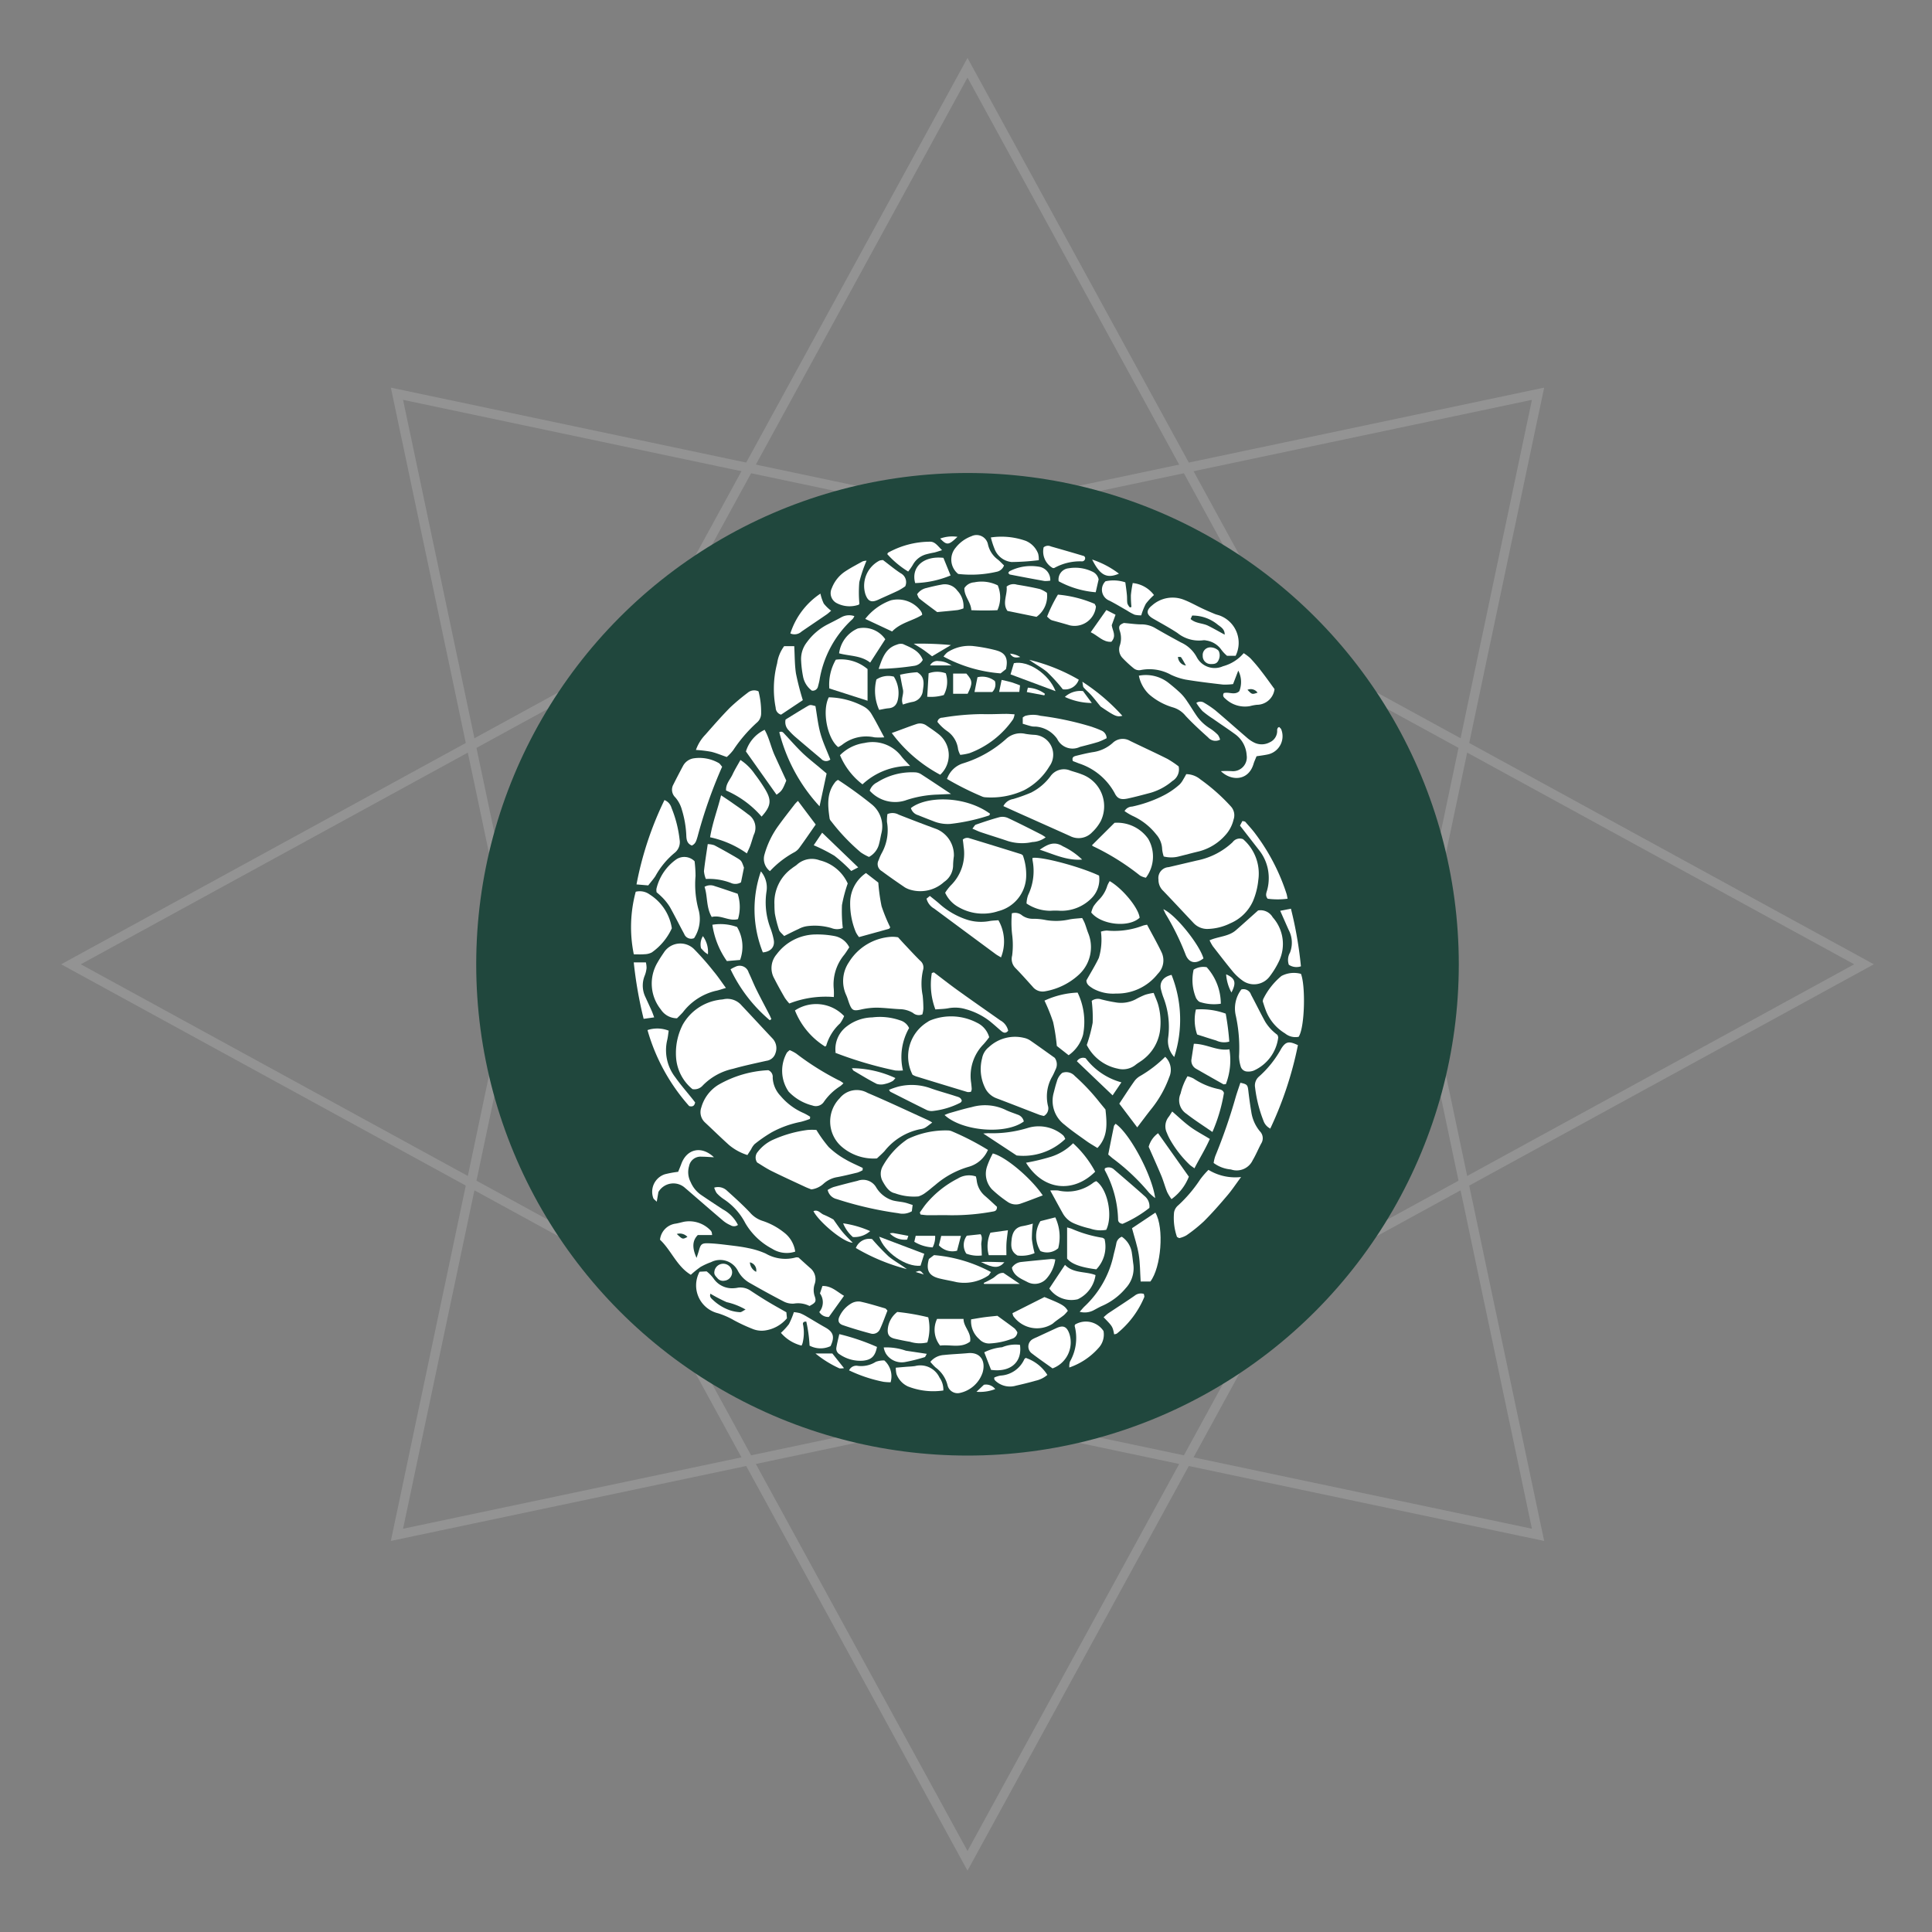 <svg xmlns="http://www.w3.org/2000/svg" viewBox="0 0 204.404 204.404">
  <rect x="0" y="0" width="204.404" height="204.404" fill="#808080" stroke="none"/>
  <g id="Layer_2" data-name="Layer 2">
    <g id="gambit">
      <g style="opacity: 0.15">
        <polygon points="102.361 7.169 135.896 68.485 197.213 102.021 135.896 135.556 102.361 196.872 68.826 135.556 7.509 102.021 68.826 68.485 102.361 7.169" style="fill: none;stroke: #fff;stroke-miterlimit: 10"/>
        <polygon points="162.724 41.657 149.994 102.021 162.724 162.384 102.361 149.654 41.998 162.384 54.728 102.021 41.998 41.657 102.361 54.387 162.724 41.657" style="fill: none;stroke: #fff;stroke-miterlimit: 10"/>
      </g>
      <circle cx="102.361" cy="102.02" r="51.978" style="fill: #20473d"/>
      <g>
        <path d="M131.521,88.788a4.822,4.822,0,0,1,1.607,4.326,7.643,7.643,0,0,1-.57,2.237,4.605,4.605,0,0,1-2.342,2.313l-.03.011a5.741,5.741,0,0,1-2.469.608,1.988,1.988,0,0,1-1.463-.654l-.002-.002c-1.063-1.126-2.115-2.262-3.188-3.378a1.587,1.587,0,0,1-.498-1.156l0-.031v.002a1.15,1.15,0,0,1,1.076-1.32l2.981-.701A7.665,7.665,0,0,0,130.41,89.103a.938.938,0,0,1,1.111-.316Z" style="fill: #fff"/>
        <path d="M73.258,115.226a4.743,4.743,0,0,1-1.729-3.336c-.011-.142-.017-.308-.017-.475a6.571,6.571,0,0,1,.763-3.084l-.017.036a5.265,5.265,0,0,1,3.761-2.575c.166-.038.332-.033.498-.066a1.973,1.973,0,0,1,1.946.651c1.098,1.162,2.18,2.341,3.279,3.505a1.491,1.491,0,0,1,.301,1.543,1.147,1.147,0,0,1-.958.807c-1.181.266-2.368.515-3.532.845a6.346,6.346,0,0,0-3.21,1.775,1.159,1.159,0,0,1-1.086.375Z" style="fill: #fff"/>
        <path d="M85.69,118.38a8.365,8.365,0,0,1-.931.301l-.065.015a10.697,10.697,0,0,0-3.149,1.157l.054-.028a14.77,14.77,0,0,0-1.791,1.245l.027-.021a1.937,1.937,0,0,0-.364.54l-.397.613a5.683,5.683,0,0,1-1.936-1.056c-.863-.774-1.69-1.589-2.539-2.38a1.479,1.479,0,0,1-.403-1.592,4.118,4.118,0,0,1,1.786-2.388L76,114.775a11.658,11.658,0,0,1,5.284-1.549.75.75,0,0,1,.467.782,2.982,2.982,0,0,0,.831,1.939l-.001-.001a6.621,6.621,0,0,0,2.436,1.815,5.816,5.816,0,0,1,.719.405l-.022-.014Z" style="fill: #fff"/>
        <path d="M123.122,90.616a3.667,3.667,0,0,1-.164-.734l-.002-.018a2.483,2.483,0,0,0-.631-1.587l.002.002a6.7,6.7,0,0,0-2.521-1.969,6.44,6.44,0,0,1-.85-.512l.02.013a.946.946,0,0,1,.8-.475,13.746,13.746,0,0,0,3.127-1.074l-.082.036a7.957,7.957,0,0,0,1.999-1.319l-.007.006a2.347,2.347,0,0,0,.374-.52l.006-.013c.116-.181.214-.372.314-.548a2.368,2.368,0,0,1,1.494.555,20.157,20.157,0,0,1,3.22,2.856,1.375,1.375,0,0,1,.289,1.393,3.69,3.69,0,0,1-.834,1.611l.003-.004a5.591,5.591,0,0,1-2.839,1.762c-.699.166-1.391.354-2.087.526a3.168,3.168,0,0,1-.838.11,3.247,3.247,0,0,1-.816-.104l.023.005Z" style="fill: #fff"/>
        <path d="M84.485,133.047c.394.355.8.726,1.212,1.091a1.536,1.536,0,0,1,.488,1.734l.003-.011a1.951,1.951,0,0,0-.101.626,1.989,1.989,0,0,0,.118.678l-.004-.014c.181.553.086.678-.556,1.021a2.658,2.658,0,0,0-1.212-.288,2.709,2.709,0,0,0-.452.038l.016-.002c-.043.003-.093.005-.143.005a2.042,2.042,0,0,1-.975-.246l.011.005c-1.202-.618-2.385-1.274-3.559-1.944a3.167,3.167,0,0,1-1.252-1.268l-.008-.017a2.108,2.108,0,0,0-2.844-.92,6.734,6.734,0,0,0-1.158.537l.032-.017a10.271,10.271,0,0,0-1.018.823l.007-.006c-1.486-.892-2.066-2.585-3.261-3.71a1.916,1.916,0,0,1,1.647-1.702c.299-.046.591-.134.887-.199a3.113,3.113,0,0,1,2.798.902.541.541,0,0,1,.133.202l.001.004a1.58,1.58,0,0,1,.045.293l0.0.005H73.827c-.578.585-.618,1.342-.131,2.418.105-.332.191-.568.259-.815.166-.603.287-.746.912-.732.714.015,1.428.103,2.14.189.739.09,1.483.174,2.208.332a8.473,8.473,0,0,1,1.86.595l-.053-.022a4.158,4.158,0,0,0,3.193.398c.023-.002.05-.003.077-.003a.861.861,0,0,1,.198.023l-.006-.001Zm-5.148.508a1.208,1.208,0,0,0,.664,1.005.858.858,0,0,0-.668-1.005Zm-7.733-3.002c.616.583.616.583,1.126.309A1.109,1.109,0,0,0,71.604,130.553Z" style="fill: #fff"/>
        <path d="M118.901,65.909c.731.065,1.269.143,1.807.149l.052-0a2.889,2.889,0,0,1,1.457.391l-.014-.007c.905.53,1.827,1.034,2.747,1.533a3.54,3.54,0,0,1,1.669,1.561,2.14,2.14,0,0,0,2.771.952,4.355,4.355,0,0,0,2.192-1.383,4.864,4.864,0,0,1,.7.53l-.004-.003a16.845,16.845,0,0,1,1.098,1.289l.029.04c.493.626.951,1.28,1.438,1.944a1.88,1.88,0,0,1-1.861,1.661,4.685,4.685,0,0,0-.764.147l.033-.008a3.004,3.004,0,0,1-2.604-.779c-.183-.144-.322-.305-.174-.595.521-.166,1.147.261,1.644-.204a2.619,2.619,0,0,0-.108-2.177c-.191.498-.362.937-.55,1.426a6.502,6.502,0,0,1-.851.054q-.127,0-.252-.005l.012 0c-1.317-.151-2.634-.309-3.94-.526a6.577,6.577,0,0,1-1.602-.539l.039.017a4.726,4.726,0,0,0-3.206-.48.882.882,0,0,1-.144.012.9.9,0,0,1-.54-.179l.002.002a12.072,12.072,0,0,1-1.212-1.115l-.005-.005a1.297,1.297,0,0,1-.281-1.329l-.003.009a2.37,2.37,0,0,0,.125-.768,2.416,2.416,0,0,0-.13-.785l.005.017c-.169-.508-.03-.659.427-.845Zm6.571,4.503c-.166-.292-.322-.591-.512-.868-.038-.058-.199-.032-.332-.046a.962.962,0,0,0,.844.915Zm6.509,2.566c.475.498.482.508,1.066.305a.878.878,0,0,0-1.066-.302Z" style="fill: #fff"/>
        <path d="M95.016,99.167c.231.252.45.498.678.741.548.581,1.089,1.172,1.661,1.735a.915.915,0,0,1,.307.97,6.393,6.393,0,0,0-.046,2.708,13.268,13.268,0,0,1,.075,1.405v.001a2.935,2.935,0,0,1-.11.612l.005-.021a.935.935,0,0,1-.996-.153,2.804,2.804,0,0,0-1.415-.397h-.002c-.83-.041-1.647-.151-2.471-.158a7.814,7.814,0,0,0-1.687.213l.053-.011c-.78.166-.94.1-1.229-.674-.106-.284-.184-.581-.31-.855a3.552,3.552,0,0,1,.289-3.487,5.657,5.657,0,0,1,4.527-2.685l.044-0a3.637,3.637,0,0,1,.651.058l-.022-.003Z" style="fill: #fff"/>
        <path d="M107.051,96.629a1.156,1.156,0,0,1,1.103.234,1.927,1.927,0,0,0,1.105.345l.061-.001-.003 0h.02a6.44,6.44,0,0,1,1.332.139l-.042-.007a6.482,6.482,0,0,0,2.547-.07c.427-.078.865-.096,1.317-.143a5.554,5.554,0,0,1,.265.524l.015.039c.128.332.224.683.354,1.016a3.89,3.89,0,0,1,.297,1.503,3.947,3.947,0,0,1-1.254,2.89l-.002.002a7.032,7.032,0,0,1-3.588,1.777,1.342,1.342,0,0,1-1.328-.488c-.591-.654-1.176-1.317-1.795-1.948a1.367,1.367,0,0,1-.372-1.337,8.38,8.38,0,0,0,.072-1.11,8.714,8.714,0,0,0-.076-1.154l.005.044a10.874,10.874,0,0,1-.073-1.275q0-.517.046-1.023l-.003.043Z" style="fill: #fff"/>
        <path d="M104.521,121.662a3.13,3.13,0,0,1-2.057,1.79,9.4,9.4,0,0,0-3.529,1.929c-.332.256-.634.535-.971.772a2.499,2.499,0,0,1-.778.422l-.018.005a5.825,5.825,0,0,1-2.502-.34c-.588-.113-.973-.702-1.27-1.239a1.643,1.643,0,0,1,.026-1.668l-.004.007a8.33,8.33,0,0,1,2.387-2.673l.024-.017a1.627,1.627,0,0,1,.268-.173l.009-.004a9.255,9.255,0,0,1,4.16-.873,1.135,1.135,0,0,1,.411.077l-.008-.003a28.263,28.263,0,0,1,3.973,2.058l-.12-.07Z" style="fill: #fff"/>
        <path d="M100.195,82.408a2.612,2.612,0,0,1,1.744-1.661,12.155,12.155,0,0,0,4.497-2.557,2.242,2.242,0,0,1,2.061-.546,8.623,8.623,0,0,0,.962.102l.023.001a2.102,2.102,0,0,1,1.548,3.327l.004-.006a6.743,6.743,0,0,1-2.673,2.529,8.231,8.231,0,0,1-3.514.775q-.31,0-.615-.022l.027.002a1.048,1.048,0,0,1-.328-.069l.007.002a31.558,31.558,0,0,1-3.891-1.958l.148.081Z" style="fill: #fff"/>
        <path d="M99.998,94.45a5.28,5.28,0,0,1,.572-.751l-.004.004a4.735,4.735,0,0,0,1.382-4.151c-.017-.246-.056-.498-.085-.722a.697.697,0,0,1,.725-.138l-.005-.002q2.725.83,5.45,1.68a.913.913,0,0,1,.187.13l-.001-.001a6.074,6.074,0,0,1,.349,2.295,3.906,3.906,0,0,1-2.944,3.602,5.055,5.055,0,0,1-1.633.265,5.136,5.136,0,0,1-2.551-.674l.025.013a3.297,3.297,0,0,1-1.46-1.531l-.008-.02Z" style="fill: #fff"/>
        <path d="M110.446,118.069a4.481,4.481,0,0,1-.53-.14l.032.009c-1.518-.583-3.029-1.179-4.55-1.752a2.222,2.222,0,0,1-1.092-.925l-.006-.01a4.495,4.495,0,0,1-.394-3.283,1.949,1.949,0,0,1,.714-1.184,4.052,4.052,0,0,1,3.712-.979l-.028-.006a1.905,1.905,0,0,1,.693.282l-.007-.004c.908.624,1.8,1.272,2.599,1.84a1.183,1.183,0,0,1,.096,1.222c-.115.251-.219.508-.354.747a4.2,4.2,0,0,0-.572,2.129,4.259,4.259,0,0,0,.123,1.019l-.006-.029a.923.923,0,0,1-.432,1.064Z" style="fill: #fff"/>
        <path d="M93.893,86.129a1.352,1.352,0,0,1,1.192.061c1.328.523,2.672,1.038,4.017,1.531a2.984,2.984,0,0,1,1.818,2.853,8.304,8.304,0,0,0-.081.89l-.001.017a2.143,2.143,0,0,1-.953,1.827,3.729,3.729,0,0,1-3.471.854,2.554,2.554,0,0,1-.696-.287l.012.006c-.822-.558-1.639-1.124-2.436-1.717a.855.855,0,0,1-.332-1.162,5.141,5.141,0,0,1,.346-.781l-.014.027a5.002,5.002,0,0,0,.548-3.283c-.002-.049-.003-.107-.003-.165a4.3,4.3,0,0,1,.056-.695l-.003.025Z" style="fill: #fff"/>
        <path d="M89.163,98.188a1.581,1.581,0,0,1-.6.116,1.604,1.604,0,0,1-.611-.12l.011.004a6.283,6.283,0,0,0-2.537-.206,2.651,2.651,0,0,0-.942.309l.014-.007c-.498.221-.983.477-1.536.747-.216-.251-.463-.422-.541-.649a13.036,13.036,0,0,1-.43-1.662l-.014-.09a8.619,8.619,0,0,1-.041-.908,4.434,4.434,0,0,1,1.855-3.857c.166-.143.37-.244.533-.392a2.345,2.345,0,0,1,2.398-.453,4.397,4.397,0,0,1,2.966,2.449,15.176,15.176,0,0,0-.609,2.293,15.683,15.683,0,0,0,.088,2.426Z" style="fill: #fff"/>
        <path d="M104.655,109.738a9.302,9.302,0,0,1-.599.743l.008-.009a4.791,4.791,0,0,0-1.317,4.096c.023.219.051.438.061.664a1.079,1.079,0,0,1-.082.282l.003-.007a1.032,1.032,0,0,1-.267.034,1.055,1.055,0,0,1-.117-.006l.005 0q-2.728-.822-5.447-1.661a2.903,2.903,0,0,1-.37-.174l.015.008a4.258,4.258,0,0,1,1.581-5.581,1.623,1.623,0,0,1,.275-.162l.01-.004a5.907,5.907,0,0,1,4.957.247,2.406,2.406,0,0,1,1.284,1.528Z" style="fill: #fff"/>
        <path d="M122.056,105.046c.198.51.377.882.485,1.274a6.858,6.858,0,0,1,.244,1.833,7.069,7.069,0,0,1-.083,1.08l.005-.039a4.639,4.639,0,0,1-1.7,2.853c-.271.231-.598.397-.875.623a2.147,2.147,0,0,1-1.883.389,4.718,4.718,0,0,1-3.257-2.477l-.012-.027a16.146,16.146,0,0,0,.623-2.351,14.248,14.248,0,0,0-.1-2.316,1.101,1.101,0,0,1,1.014-.152l-.008-.002c.48.12.965.231,1.453.304a3.362,3.362,0,0,0,2.172-.301,8.549,8.549,0,0,1,.987-.476l.061-.022a5.953,5.953,0,0,1,.84-.187l.035-.004Z" style="fill: #fff"/>
        <path d="M106.158,85.286a1.4,1.4,0,0,1,1.036-.749,17.585,17.585,0,0,0,2.047-.746l-.116.045a5.781,5.781,0,0,0,2.006-1.7,1.742,1.742,0,0,1,2.125-.604c.392.13.795.232,1.177.387a3.597,3.597,0,0,1,2.026,4.953,4.573,4.573,0,0,1-.891,1.16l-.002.002a1.966,1.966,0,0,1-2.356.418c-1.504-.678-3.014-1.347-4.52-2.024-.827-.365-1.651-.739-2.532-1.142Z" style="fill: #fff"/>
        <path d="M98.628,118.767c-.32.236-.523.408-.751.543a1.29,1.29,0,0,1-.465.146l-.006.001a6.456,6.456,0,0,0-3.819,2.325c-.257.281-.55.531-.807.779a5.181,5.181,0,0,1-3.746-1.254,3.52,3.52,0,0,1-.191-5.119,2.311,2.311,0,0,1,2.934-.565c2.159.915,4.284,1.921,6.421,2.893a2.815,2.815,0,0,1,.43.252Z" style="fill: #fff"/>
        <path d="M88.219,105.484a10.543,10.543,0,0,0-4.708.686,5.35,5.35,0,0,1-.466-.586l-.012-.018c-.384-.664-.764-1.343-1.113-2.033a2.229,2.229,0,0,1,.247-2.567,5.199,5.199,0,0,1,4.133-2.102c.049-.001.107-.001.166-.001a9.828,9.828,0,0,1,1.863.177l-.061-.01a2.185,2.185,0,0,1,1.578,1.181l.006.013c-.166.252-.332.528-.53.787a4.911,4.911,0,0,0-1.109,3.625c.009.14.015.304.015.468q0,.201-.01.399l.001-.018Z" style="fill: #fff"/>
        <path d="M121.362,97.837c.525.996,1.058,1.925,1.519,2.889a2.002,2.002,0,0,1-.392,2.306,5.452,5.452,0,0,1-4.404,2.084,4.393,4.393,0,0,1-2.464-.538c-.314-.211-.678-.403-.679-.855.448-.802.93-1.574,1.318-2.388a6.717,6.717,0,0,0,.219-2.77,2.377,2.377,0,0,1,.627-.113l.005-0c.235.023.509.037.785.037a8.434,8.434,0,0,0,3.091-.583l-.057.02a3.292,3.292,0,0,1,.41-.087l.02-.002Z" style="fill: #fff"/>
        <path d="M124.699,81.083a1.438,1.438,0,0,1-.664,1.549,6.225,6.225,0,0,1-2.347,1.258l-.044.011c-.772.204-1.543.413-2.325.581-.734.156-1.099.025-1.39-.573a6.634,6.634,0,0,0-3.788-3.143c-.224-.09-.452-.176-.634-.247-.136-.427.126-.498.367-.561.563-.138,1.126-.277,1.697-.374a3.957,3.957,0,0,0,2.144-.976,1.528,1.528,0,0,1,1.843-.223c1.312.639,2.642,1.245,3.947,1.9a10.68,10.68,0,0,1,1.218.817l-.024-.018Z" style="fill: #fff"/>
        <path d="M91.262,123.811a3.176,3.176,0,0,1-.532.242l-.023.007c-.694.166-1.391.34-2.094.473a2.849,2.849,0,0,0-1.476.698l.003-.002a2.357,2.357,0,0,1-1.291.608l-.012.001c-.184-.075-.415-.156-.638-.261-1.199-.56-2.403-1.108-3.587-1.695-.563-.281-1.084-.639-1.508-.893a.926.926,0,0,1,.076-1.136,4.246,4.246,0,0,1,1.583-1.258l.026-.011a12.91,12.91,0,0,1,3.642-1.034c.141-.012.306-.019.472-.019s.331.007.494.02l-.021-.001a14.112,14.112,0,0,0,1.3,1.807,8.746,8.746,0,0,0,1.673,1.251l.042.022c.598.362,1.254.629,1.883.938Z" style="fill: #fff"/>
        <path d="M76.802,104.523c-.478.138-.789.256-1.109.314a6.177,6.177,0,0,0-3.449,2.267c-.212.236-.445.457-.616.629h-.001a2.036,2.036,0,0,1-1.706-.924l-.005-.008a4.375,4.375,0,0,1-.352-4.967c.204-.359.432-.706.664-1.044a2.07,2.07,0,0,1,3.201-.377,29.257,29.257,0,0,1,2.023,2.294l.046.06c.443.523.824,1.099,1.303,1.755Z" style="fill: #fff"/>
        <path d="M127.972,99.483c.943-.417,2.013-.39,2.786-1.066.744-.649,1.476-1.313,2.348-2.091a1.483,1.483,0,0,1,1.546.724,4.234,4.234,0,0,1,.664,4.649,9.062,9.062,0,0,1-1.057,1.701l.015-.019a2.066,2.066,0,0,1-2.828.353l.006.004a5.648,5.648,0,0,1-.969-.886l-.006-.007c-.739-.893-1.445-1.815-2.159-2.733a5.035,5.035,0,0,1-.332-.597l-.014-.032Z" style="fill: #fff"/>
        <path d="M96.18,108.77a6.191,6.191,0,0,0-.649,4.483c-.124.012-.269.019-.415.019s-.291-.007-.433-.02l.018.001a40.935,40.935,0,0,1-6.573-1.965l.28.097a3.011,3.011,0,0,1,1.197-2.808,4.591,4.591,0,0,1,2.679-.938l.006-0a6.472,6.472,0,0,1,2.929.31,1.481,1.481,0,0,1,.961.82Z" style="fill: #fff"/>
        <path d="M108.606,95.591a3.006,3.006,0,0,1,.166-.885,5.898,5.898,0,0,0,.467-3.71c-.003-.034-.004-.074-.004-.114s.002-.08.005-.119l-0.0.005c.945-.166,5.003.913,7.041,1.87a2.825,2.825,0,0,1-.83,2.424,4.476,4.476,0,0,1-3.291,1.297c-.149-.011-.323-.018-.498-.018s-.349.006-.521.019l.023-.001a4.502,4.502,0,0,1-2.556-.769Z" style="fill: #fff"/>
        <path d="M88.661,82.509a43.592,43.592,0,0,1,3.549,2.575A2.994,2.994,0,0,1,93.261,88.125c-.091.375-.148.759-.249,1.129a2.138,2.138,0,0,1-1.073,1.408,5.45,5.45,0,0,1-.887-.492l.019.012a21.191,21.191,0,0,1-3.13-3.289.664.664,0,0,1-.165-.276l-.001-.005c-.199-1.378-.347-2.75.646-3.932a1.817,1.817,0,0,1,.233-.166l.008-.005Z" style="fill: #fff"/>
        <path d="M116.958,117.383c.158,1.478.282,2.874-.852,4.073-.408-.256-.789-.468-1.141-.721-.784-.565-1.587-1.106-2.325-1.732a3.16,3.16,0,0,1-1.162-3.379c.105-.398.198-.804.332-1.194a1.735,1.735,0,0,1,.576-.923,1.213,1.213,0,0,1,1.328.332,21.802,21.802,0,0,1,2.571,2.722l.034.045c.209.256.422.512.638.777Z" style="fill: #fff"/>
        <path d="M75.51,135.287a2.356,2.356,0,0,0,2.089,1.006,2.949,2.949,0,0,0,.518-.067l-.019.004a1.854,1.854,0,0,1,.23-.014,1.899,1.899,0,0,1,1.039.307l-.007-.005c.619.41,1.245.814,1.881,1.197s1.287.739,1.956,1.123c.022.219.041.432.06.639a3.736,3.736,0,0,1-2.345,1.29l-.019.002a2.452,2.452,0,0,1-.307.019,2.523,2.523,0,0,1-.919-.172l.017.006a18.008,18.008,0,0,1-2.186-1.024l.094.048a8.594,8.594,0,0,0-1.598-.695l-.063-.017a3.033,3.033,0,0,1-1.915-4.387l.742-.038a3.792,3.792,0,0,1,.745.768l.008.011Zm3.372,3.26a7.178,7.178,0,0,0-2.006-.782,16.469,16.469,0,0,1-1.714-.893c-.121.342.095.498.272.664a4.984,4.984,0,0,0,1.859,1.114l.035.01a3.943,3.943,0,0,0,.957.166l.01 0c.149.008.304-.138.586-.279Z" style="fill: #fff"/>
        <path d="M129.178,68.689a2.371,2.371,0,0,0-1.578-.927.742.742,0,0,0-.203-.028.765.765,0,0,0-.134.012l.005-.001a3.623,3.623,0,0,1-2.7-.779c-.83-.545-1.707-1.016-2.567-1.514-.729-.42-.78-.87-.111-1.4a3.26,3.26,0,0,1,3.339-.608c.692.262,1.342.639,2.016.953.422.198.852.382,1.282.561.178.073.372.11.551.179a3.081,3.081,0,0,1,1.651,4.244h-.912a3.836,3.836,0,0,1-.632-.683l-.008-.011Zm.392-1.544c.018-.553-.377-.795-.716-1.041a4.189,4.189,0,0,0-2.725-.978c-.068.153-.111.251-.166.364.538.485,1.262.422,1.845.709s1.144.613,1.762.947Z" style="fill: #fff"/>
        <path d="M73.198,89.458c-.498-.203-.566-.594-.586-1.028a10.777,10.777,0,0,0-.47-2.758l.02.076a3.335,3.335,0,0,0-.714-1.384l.004.004a1.122,1.122,0,0,1-.205-1.375l-.003.005c.332-.664.678-1.328,1.026-1.978a1.549,1.549,0,0,1,1.183-.798l.007-.001a4.14,4.14,0,0,1,2.552.49c.156.076.257.264.389.407a50.416,50.416,0,0,0-2.61,7.434c-.113.339-.168.706-.593.905Z" style="fill: #fff"/>
        <path d="M131.23,114.555c.721.154.769.231.842.839.086.737.183,1.476.309,2.207a4.148,4.148,0,0,0,.924,2.101l-.005-.007a1.041,1.041,0,0,1,.13,1.294c-.31.583-.561,1.201-.898,1.765a1.868,1.868,0,0,1-2.303.973,3.556,3.556,0,0,1-1.827-.686,4.051,4.051,0,0,1,.188-.767l-.009.028a58.294,58.294,0,0,0,2.179-6.32c.143-.465.304-.925.472-1.426Z" style="fill: #fff"/>
        <path d="M131.333,104.684a.844.844,0,0,1,1.026.555c.51.947.978,1.913,1.494,2.853a4.945,4.945,0,0,0,.711.9h0a5.759,5.759,0,0,0,.582.496l.015.011c.033.128.088.216.071.286a4.424,4.424,0,0,1-2.597,3.487,1.556,1.556,0,0,1-.551.099q-.047,0-.094-.003l.004 0-.014 0a.746.746,0,0,1-.722-.56l-.001-.005a3.743,3.743,0,0,1-.166-1.051l-0-.003a16.02,16.02,0,0,0-.34-4.274,3.322,3.322,0,0,1,.581-2.79Z" style="fill: #fff"/>
        <path d="M73.434,99.255a.79.79,0,0,1-1.049-.45c-.513-.941-.986-1.906-1.511-2.841a5.735,5.735,0,0,0-.757-.969l.001.001a7.819,7.819,0,0,0-.632-.577l-.014-.011a1.118,1.118,0,0,1-.028-.253,1.144,1.144,0,0,1,.007-.129l-0.0.005a5.299,5.299,0,0,1,2.132-3.133,1.536,1.536,0,0,1,1.905.223,13.692,13.692,0,0,1,.1,1.544l0.0.007a10.226,10.226,0,0,0,.347,3.683A3.705,3.705,0,0,1,73.434,99.255Z" style="fill: #fff"/>
        <path d="M127.854,123.77a5.421,5.421,0,0,0,2.838.792,5.54,5.54,0,0,0,.642-.037l-.026.002c-.578.779-.996,1.42-1.494,1.993-.784.928-1.591,1.845-2.444,2.695a15.81,15.81,0,0,1-1.814,1.46l-.053.034a2.739,2.739,0,0,1-.749.284c-.143-.085-.216-.101-.234-.141a6.083,6.083,0,0,1-.305-2.585,1.269,1.269,0,0,1,.448-.752,14.601,14.601,0,0,0,2.261-2.648l.033-.053a8.697,8.697,0,0,1,.897-1.043Z" style="fill: #fff"/>
        <path d="M80.252,73.145a8.769,8.769,0,0,1,.274,2.386,1.256,1.256,0,0,1-.47.937,15.4,15.4,0,0,0-2.439,2.832l-.035.056a4.94,4.94,0,0,1-.692.734c-.634-.216-1.137-.435-1.661-.555a13.424,13.424,0,0,0-1.558-.189l-.042-.002A4.456,4.456,0,0,1,74.633,77.722c.859-.975,1.712-1.956,2.624-2.879a22.485,22.485,0,0,1,1.837-1.541,1.058,1.058,0,0,1,1.159-.156Z" style="fill: #fff"/>
        <path d="M133.601,105.947a.978.978,0,0,1,.05-.251l-.002.007a7.437,7.437,0,0,1,1.929-2.446,2.813,2.813,0,0,1,2.062-.223c.498,1.24.413,5.689-.246,6.659a1.727,1.727,0,0,1-1.44-.362,4.871,4.871,0,0,1-2.023-2.406l-.011-.033c-.12-.304-.214-.623-.32-.945Z" style="fill: #fff"/>
        <path d="M67.056,100.966a14.385,14.385,0,0,1,.203-6.62,1.726,1.726,0,0,1,.429-.053,1.762,1.762,0,0,1,1.046.342l-.005-.003a5.146,5.146,0,0,1,2.346,3.55l.004.029a6.309,6.309,0,0,1-2.122,2.557,1.767,1.767,0,0,1-.786.189h-.001c-.354.032-.712.01-1.113.01Z" style="fill: #fff"/>
        <path d="M83.548,111.103a4.24,4.24,0,0,1,.715.38l-.016-.01a28.761,28.761,0,0,0,4.456,2.803l.165.076a3.624,3.624,0,0,1,.374.261l-.007-.006a2.718,2.718,0,0,1-.326.299l-.006.005a6.03,6.03,0,0,0-1.706,1.617l-.013.019a1.022,1.022,0,0,1-1.227.415,5.215,5.215,0,0,1-2.523-1.472l-.002-.002a3.902,3.902,0,0,1-.178-4.12,2.645,2.645,0,0,1,.288-.261l.006-.004Z" style="fill: #fff"/>
        <path d="M121.234,92.862a1.972,1.972,0,0,1-.624-.232,25.613,25.613,0,0,0-4.982-3.108.353.353,0,0,1-.094-.097l-.001-.001,2.383-2.371a4.013,4.013,0,0,1,3.559,1.689,3.727,3.727,0,0,1-.247,4.131l.007-.009Z" style="fill: #fff"/>
        <path d="M101.595,79.864a2.42,2.42,0,0,1-.231-.596,2.711,2.711,0,0,0-1.162-1.923,4.787,4.787,0,0,1-1.02-.968.51.51,0,0,1,.506-.447l.015 0h-.001a26.448,26.448,0,0,1,4.193-.379c.854.033,1.71-.018,2.566-.023.267,0,.536.027.88.046a1.836,1.836,0,0,1-.149.512,9.713,9.713,0,0,1-4.626,3.6,5.822,5.822,0,0,1-.943.175l-.027.002Z" style="fill: #fff"/>
        <path d="M97.314,128.286c.221-.305.425-.626.664-.917a10.694,10.694,0,0,1,3.282-2.642l.059-.028a2.269,2.269,0,0,1,1.928-.232,3.381,3.381,0,0,1,.082.38l.003.022a2.536,2.536,0,0,0,.922,1.695l.005.004c.435.377.85.774,1.222,1.114,0,.392-.196.462-.433.498a23.391,23.391,0,0,1-4.32.391q-.108,0-.216-.001l.011 0c-.774-.017-1.548,0-2.325,0-.266,0-.533-.046-.799-.071Z" style="fill: #fff"/>
        <path d="M67.342,93.57a35.566,35.566,0,0,1,2.957-8.925,1.265,1.265,0,0,1,.747.83,12.556,12.556,0,0,1,.855,3.353,1.452,1.452,0,0,1-.528,1.405,8.49,8.49,0,0,0-2.039,2.471c-.223.332-.498.643-.751.971Z" style="fill: #fff"/>
        <path d="M111.116,125.952c.124-.009.269-.014.415-.014s.291.005.434.015l-.019-.001a4.446,4.446,0,0,0,3.748-.84,1.303,1.303,0,0,1,.283-.143l.009-.003c1.201.847,1.777,3.668,1.053,5.148a3.321,3.321,0,0,1-1.704-.134,9.901,9.901,0,0,1-1.726-.553l.065.025a2.441,2.441,0,0,1-1.219-1.061l-.006-.012c-.428-.754-.839-1.529-1.333-2.426Z" style="fill: #fff"/>
        <path d="M137.319,110.575a38.382,38.382,0,0,1-3.031,9.053l.1-.231a1.439,1.439,0,0,1-.708-.804l-.003-.01a14.161,14.161,0,0,1-.879-3.43l-.008-.073a1.251,1.251,0,0,1,.427-1.196,11.024,11.024,0,0,0,2.35-2.962c.48-.737.805-.794,1.752-.347Z" style="fill: #fff"/>
        <path d="M87.683,73.775a8.135,8.135,0,0,1,3.778,1.018l-.042-.021a2.132,2.132,0,0,1,.76.728l.005.009c.478.794.895,1.624,1.37,2.502a7.399,7.399,0,0,1-1.034,0,4.109,4.109,0,0,0-3.427.789,3.495,3.495,0,0,1-.391.235l-.02.009c-1.154-.897-1.732-3.831-.998-5.269Z" style="fill: #fff"/>
        <path d="M123.276,111.809a1.895,1.895,0,0,1,.43,2.149,11.679,11.679,0,0,1-1.82,3.272l.019-.024c-.533.664-1.034,1.345-1.587,2.069l-1.898-2.509c.538-.809,1.038-1.592,1.576-2.351a1.968,1.968,0,0,1,.654-.588l.01-.005a12.955,12.955,0,0,0,2.617-2.013Z" style="fill: #fff"/>
        <path d="M84.423,84.734q.996,1.328,1.88,2.501c-.586.83-1.142,1.661-1.724,2.451a1.613,1.613,0,0,1-.541.482l-.008.004a10.108,10.108,0,0,0-2.571,1.993,1.632,1.632,0,0,1-.576-1.758,9.493,9.493,0,0,1,1.483-3.06l-.019.027c.561-.784,1.162-1.539,1.749-2.303a3.964,3.964,0,0,1,.324-.333l.003-.003Z" style="fill: #fff"/>
        <path d="M91.62,92.366l1.305,1.01a19.132,19.132,0,0,0,.345,2.502,17.555,17.555,0,0,0,.92,2.24c-.075.078-.106.139-.151.153-1.03.287-2.062.57-3.155.872a2.915,2.915,0,0,1-.336-.516L90.541,98.609a7.863,7.863,0,0,1-.595-3.028q0-.067.001-.133l-0.0.007A3.821,3.821,0,0,1,91.62,92.366Z" style="fill: #fff"/>
        <path d="M113.532,120.957a11.192,11.192,0,0,1,2.336,3.006c-2.237,2.243-5.437,2.077-7.316-.947a22.408,22.408,0,0,0,2.625-.628,5.767,5.767,0,0,0,2.355-1.431Z" style="fill: #fff"/>
        <path d="M96.291,81.04a7.238,7.238,0,0,0-5.04,1.943,7.548,7.548,0,0,1-2.378-3.084,4.486,4.486,0,0,1,2.565-1.289l.024-.003a3.827,3.827,0,0,1,3.906,1.415c.249.325.548.609.923,1.018Z" style="fill: #fff"/>
        <path d="M113.059,111.641l-1.249-.981a20.881,20.881,0,0,0-.39-2.526,18.992,18.992,0,0,0-.915-2.268,9.147,9.147,0,0,1,3.505-.85,7.091,7.091,0,0,1,.578,4.454,3.884,3.884,0,0,1-1.529,2.172Z" style="fill: #fff"/>
        <path d="M110.323,126.471c-.799.299-1.536.595-2.288.852a1.498,1.498,0,0,1-.558.106,1.517,1.517,0,0,1-.874-.275l.005.003a12.611,12.611,0,0,1-1.666-1.333l.005.005a2.41,2.41,0,0,1-.498-2.473,8.962,8.962,0,0,1,.588-1.32c1.328.316,4.015,2.571,5.285,4.435Z" style="fill: #fff"/>
        <path d="M94.348,77.552c.927-.332,1.767-.664,2.622-.95a1.139,1.139,0,0,1,.37-.06,1.157,1.157,0,0,1,.67.212l-.004-.002c.433.292.867.586,1.279.908a2.828,2.828,0,0,1,.189,4.307,15.363,15.363,0,0,1-5.126-4.415Z" style="fill: #fff"/>
        <path d="M128.273,119.763c-.927-.644-1.878-1.247-2.763-1.936a1.71,1.71,0,0,1-.603-2.132,6.538,6.538,0,0,1,.729-1.827,2.897,2.897,0,0,1,.657.247l-.016-.008a7.548,7.548,0,0,0,2.512,1.088l.052.01c.271.063.551.103.651.428a17.462,17.462,0,0,1-1.219,4.13Z" style="fill: #fff"/>
        <path d="M79.019,90.29a10.552,10.552,0,0,0-3.891-1.707c.262-1.584.794-2.934,1.162-4.44.417.279.732.482,1.039.699.608.428,1.227.842,1.808,1.303a1.69,1.69,0,0,1,.609,2.187c-.126.362-.224.736-.354,1.098-.083.244-.208.487-.375.86Z" style="fill: #fff"/>
        <path d="M85.896,73.069a2.423,2.423,0,0,1-.927-1.459l-.003-.016a11.317,11.317,0,0,1-.203-1.608l-.001-.031c-.006-.067-.009-.146-.009-.225a2.877,2.877,0,0,1,.621-1.79l-.005.006a6.225,6.225,0,0,1,2.138-1.857l.034-.016c.49-.251.983-.498,1.465-.764a1.687,1.687,0,0,1,.83-.216,1.706,1.706,0,0,1,.567.096l-.012-.004a1.264,1.264,0,0,1-.184.308l.002-.002a11.167,11.167,0,0,0-3.51,6.491c-.043.216-.098.43-.156.643a.563.563,0,0,1-.646.443Z" style="fill: #fff"/>
        <path d="M114.228,138.787c.234-.257.367-.427.521-.573a10.429,10.429,0,0,0,3.041-5.315l.013-.07c.1-.43.227-.854.304-1.287a.921.921,0,0,1,.581-.696,2.493,2.493,0,0,1,1.068,1.757l.001.012c.058.354.091.711.138,1.064a3.006,3.006,0,0,1,.04.498,3.081,3.081,0,0,1-.828,2.105l.002-.002a6.809,6.809,0,0,1-2.411,1.84c-.355.149-.689.347-1.031.525a2.05,2.05,0,0,1-1.44.141Z" style="fill: #fff"/>
        <path d="M92.015,83.653a1.521,1.521,0,0,1,.777-.875,6.843,6.843,0,0,1,3.697-1.072q.172,0,.342.008l-.016-.001a1.283,1.283,0,0,1,.625.191l-.005-.003c1.044.672,2.074,1.365,3.183,2.099l-1.418.066a11.633,11.633,0,0,0-3.403.614l.082-.024a3.605,3.605,0,0,1-3.864-1.003Z" style="fill: #fff"/>
        <path d="M112.704,120.502a6.41,6.41,0,0,1-5.148,1.745c-1.162-.767-2.311-1.521-3.529-2.325.269-.013.46-.038.649-.028a12.755,12.755,0,0,0,4.07-.56,3.899,3.899,0,0,1,1.152-.17,3.966,3.966,0,0,1,2.329.751l-.012-.008a2.115,2.115,0,0,1,.315.264l0.0 0a1.633,1.633,0,0,1,.169.319l.004.011Z" style="fill: #fff"/>
        <path d="M106.223,59.821a1.025,1.025,0,0,1-.74.663l-.007.001a11.941,11.941,0,0,1-4.1.237,1.943,1.943,0,0,1-.259-2.786,3.785,3.785,0,0,1,1.635-1.195l.026-.009a1.229,1.229,0,0,1,1.744.847,2.724,2.724,0,0,0,1.058,1.629c.226.183.427.41.644.613Z" style="fill: #fff"/>
        <path d="M98.43,144.083a2.013,2.013,0,0,1,1.419-.724l.006-0c.85-.093,1.707-.118,2.559-.198,1.318-.125,1.901.84,1.544,2.057a3.257,3.257,0,0,1-2.431,2.159,1.086,1.086,0,0,1-1.275-.81,3.317,3.317,0,0,0-1.26-1.883,5.959,5.959,0,0,1-.553-.591l-.008-.011Z" style="fill: #fff"/>
        <path d="M117.083,78.1a7.394,7.394,0,0,1-.859.387l-.055.018c-.629.194-1.272.352-1.911.516a1.805,1.805,0,0,1-2.411-.85,3.064,3.064,0,0,0-2.105-1.282l-.016-.002c-.189-.028-.389,0-.575-.043-.316-.071-.621-.176-.945-.271v-.664a1.909,1.909,0,0,1,.241-.161l.01-.005a3.059,3.059,0,0,1,1.627-.012,31.99,31.99,0,0,1,5.623,1.224l-.227-.062a8.393,8.393,0,0,1,1.049.401l-.053-.022a.894.894,0,0,1,.604.826Z" style="fill: #fff"/>
        <path d="M87.567,125.895a3.638,3.638,0,0,1,.582-.293l.025-.009q1.272-.354,2.559-.664a1.606,1.606,0,0,1,1.949.664,3.107,3.107,0,0,0,1.778,1.413c.398.105.817.128,1.22.214.284.061.558.166.877.266-.037.284-.065.498-.086.664a1.916,1.916,0,0,1-1.425.208A37.786,37.786,0,0,1,88.53,126.863a1.271,1.271,0,0,1-.963-.968Z" style="fill: #fff"/>
        <path d="M82.964,68.361h1.066c.058,1.008.04,1.974.186,2.914a28.602,28.602,0,0,0,.722,2.8l-2.301,1.534a.77.77,0,0,1-.57-.732,10.237,10.237,0,0,1-.193-2.008,10.531,10.531,0,0,1,.36-2.737l-.017.074a3.989,3.989,0,0,1,.747-1.845Z" style="fill: #fff"/>
        <path d="M96.371,85.496c1.601-1.274,5.679-1.357,8.379.598-.037.061-.061.166-.113.183a20.271,20.271,0,0,1-4.101.893c-.08.006-.174.009-.268.009a3.973,3.973,0,0,1-1.538-.308l.026.01q-.812-.307-1.614-.634a1.117,1.117,0,0,1-.77-.751Z" style="fill: #fff"/>
        <path d="M108.318,118.649c-1.906,1.421-6.527,1.041-8.384-.679a5.001,5.001,0,0,1,.501-.201l.04-.012c.77-.216,1.536-.452,2.315-.621a5.069,5.069,0,0,1,3.555.266c.415.212.868.35,1.305.521a.962.962,0,0,1,.666.719l.001.006Z" style="fill: #fff"/>
        <path d="M122.237,128.295c.956,1.627.604,5.822-.531,7.288H120.681c-.065-.996-.055-1.944-.203-2.859s-.455-1.803-.712-2.781Z" style="fill: #fff"/>
        <path d="M75.561,125.651a1.343,1.343,0,0,1,.404-.061,1.367,1.367,0,0,1,.961.393l-0-0c.819.739,1.641,1.478,2.398,2.275a2.93,2.93,0,0,0,1.347.908,7.207,7.207,0,0,1,2.247,1.207,3.072,3.072,0,0,1,1.214,2.047,2.828,2.828,0,0,1-.897.143,2.874,2.874,0,0,1-1.541-.445l.012.007a7.161,7.161,0,0,1-2.843-2.702,6.777,6.777,0,0,0-2.268-2.538l-.025-.016a4.141,4.141,0,0,1-.749-.644l-.003-.003a2.476,2.476,0,0,1-.256-.571Z" style="fill: #fff"/>
        <path d="M120.492,71.487a3.901,3.901,0,0,1,3.06.699c.478.375.945.767,1.385,1.186a5.275,5.275,0,0,1,.652.81l.012.02c.345.498.654,1.023.996,1.519A4.771,4.771,0,0,0,128.01,77.064l.02.012a4.737,4.737,0,0,1,.829.678l.001.001a1.641,1.641,0,0,1,.226.498,1.016,1.016,0,0,1-1.265-.231c-.82-.734-1.634-1.481-2.385-2.285a2.694,2.694,0,0,0-1.338-.895,6.706,6.706,0,0,1-2.524-1.38,3.759,3.759,0,0,1-1.083-1.976Z" style="fill: #fff"/>
        <path d="M98.028,95.076l.349-.286c.332.269.656.515.961.782a8.159,8.159,0,0,0,3.087,1.766l.058.015a4.78,4.78,0,0,0,1.303.177,4.921,4.921,0,0,0,.941-.09l-.031.005c.319-.055.648-.061.935-.086a4.539,4.539,0,0,1,.274,3.932c-.181-.111-.374-.211-.545-.332q-3.266-2.413-6.526-4.832a1.678,1.678,0,0,1-.807-1.051Z" style="fill: #fff"/>
        <path d="M124.019,117.596c.651.56,1.247,1.139,1.911,1.624.636.467,1.342.83,2.069,1.279-.485,1.106-1.089,2.052-1.627,3.108-.221-.166-.38-.261-.513-.385a11.659,11.659,0,0,1-2.049-2.618l-.03-.057a5.311,5.311,0,0,1-.304-.634l-.013-.038a1.604,1.604,0,0,1,.19-1.72l-.002.003c.131-.173.232-.362.369-.561Z" style="fill: #fff"/>
        <path d="M78.339,80.405a5.398,5.398,0,0,1,1.496,1.465l.012.018A18.137,18.137,0,0,1,80.963,83.518l.046.082c.641,1.101.54,1.717-.433,2.795a10.529,10.529,0,0,0-3.691-2.733l-.067-.026c-.046-.702.428-1.149.674-1.677s.543-1.008.847-1.553Z" style="fill: #fff"/>
        <path d="M117.406,93.221c1.401.815,3.074,2.879,3.165,3.876-1.162,1.088-4.087.747-5.118-.555a3.03,3.03,0,0,1,.255-.681l-.008.017a5.661,5.661,0,0,1,.637-.757l0-0a3.544,3.544,0,0,0,.809-1.39l.007-.025a2.858,2.858,0,0,1,.259-.496l-.007.011Z" style="fill: #fff"/>
        <path d="M87.454,81.835c-.241,1.123-.473,2.207-.746,3.472a18.085,18.085,0,0,1-4.258-7.841c.301-.146.427.052.571.206.623.664,1.222,1.353,1.876,1.984.576.553,1.212,1.043,1.827,1.561Z" style="fill: #fff"/>
        <path d="M89.309,107.502a3.751,3.751,0,0,1-.427.765,5.169,5.169,0,0,0-1.465,2.353c-.01.041-.081.068-.125.103a7.954,7.954,0,0,1-3.186-3.819,4.071,4.071,0,0,1,5.202.598Z" style="fill: #fff"/>
        <path d="M117.25,122.149c.203-1.023.398-2.014.604-3.002.02-.093.115-.166.174-.254,1.494,1.025,3.851,5.4,4.189,7.863a6.225,6.225,0,0,1-.649-.569l-0-0a22.448,22.448,0,0,0-3.717-3.536l-.057-.041c-.176-.13-.335-.282-.545-.46Z" style="fill: #fff"/>
        <path d="M126.571,74.366a.744.744,0,0,1,.852.002l-.002-.002a10.428,10.428,0,0,1,1.185.806l-.022-.017c1.118.945,2.21,1.92,3.321,2.873a3.488,3.488,0,0,0,.726.506l.019.009a1.792,1.792,0,0,0,1.68-.005l-.01.005a1.32,1.32,0,0,0,.8-1.328.538.538,0,0,1,.089-.229l-.001.002c.01-.02.045-.027.13-.073.066.078.178.154.218.257a1.935,1.935,0,0,1,.136.72,1.97,1.97,0,0,1-1.6,1.935l-.012.002c-.374.078-.754.123-1.139.183-.118.299-.239.546-.317.807-.533,1.805-2.348,1.851-3.456.767.172-.009.373-.015.575-.015s.403.005.603.016l-.028-.001a1.465,1.465,0,0,0,1.578-1.679,2.951,2.951,0,0,0-1.177-2.195c-.776-.575-1.589-1.098-2.378-1.661a10.016,10.016,0,0,1-1.135-.834l.014.012a6.067,6.067,0,0,1-.635-.837l-.015-.025Z" style="fill: #fff"/>
        <path d="M87.849,80.359a.691.691,0,0,1-.978-.086q-1.328-1.108-2.644-2.237a6.731,6.731,0,0,1-.759-.743l-.007-.008a1.225,1.225,0,0,1-.345-1.162c.721-.44,1.506-.938,2.31-1.406.31-.179.332-.148.847-.015.166.966.267,1.954.528,2.896s.691,1.83,1.048,2.761Z" style="fill: #fff"/>
        <path d="M121.604,127.795a12.724,12.724,0,0,1-2.767,1.657l-.082.032c-.324-.061-.463-.221-.462-.472a11.515,11.515,0,0,0-1.406-5.204c-.022-.043,0-.106,0-.193a.83.83,0,0,1,.972.112l-.001-.001c1.083.935,2.172,1.861,3.236,2.815a1.384,1.384,0,0,1,.52,1.082,1.399,1.399,0,0,1-.011.179l.001-.007Z" style="fill: #fff"/>
        <path d="M98.809,102.874c.918.696,1.827,1.413,2.768,2.077,1.41,1.015,2.838,2.003,4.256,3.006a1.643,1.643,0,0,1,.83,1.091c-.264.332-.516.223-.77,0-.395-.342-.784-.694-1.191-1.021a7.316,7.316,0,0,0-2.447-1.234l-.052-.013a3.823,3.823,0,0,0-1.153-.174,3.933,3.933,0,0,0-.75.072l.025-.004c-.427.08-.867.081-1.363.123a7.419,7.419,0,0,1-.375-3.856Z" style="fill: #fff"/>
        <path d="M75.535,122.438c-.487-.023-.895-.063-1.303-.06a1.229,1.229,0,0,0-1.328.996,2.249,2.249,0,0,0,.166,1.685,3.115,3.115,0,0,0,1.065,1.334l.009.006c.776.53,1.558,1.046,2.345,1.558a3.798,3.798,0,0,1,1.584,1.641.689.689,0,0,1-.789.027,3.103,3.103,0,0,1-.779-.476l.005.004c-1.262-1.073-2.509-2.159-3.763-3.243-.083-.071-.166-.144-.252-.214a1.835,1.835,0,0,0-2.835.417l-.176,1.028c-.178-.183-.32-.264-.365-.384a1.91,1.91,0,0,1-.119-.669,1.949,1.949,0,0,1,1.339-1.851l.014-.004a11.155,11.155,0,0,1,1.334-.249l.061-.006c.096-.241.224-.536.332-.83.585-1.609,2.14-1.961,3.456-.709Z" style="fill: #fff"/>
        <path d="M83.188,82.585c-.397.988-.478,1.103-1.03,1.494-1.093-1.541-2.182-3.08-3.24-4.575a3.757,3.757,0,0,1,1.978-2.291c.487.849.664,1.827,1.073,2.723s.805,1.752,1.219,2.649Z" style="fill: #fff"/>
        <path d="M87.743,72.838a5.251,5.251,0,0,1,.686-3.044,4.344,4.344,0,0,1,3.358.996v3.346Z" style="fill: #fff"/>
        <path d="M121.529,121.33a2.598,2.598,0,0,1,.996-1.435l3.255,4.596a5.316,5.316,0,0,1-1.837,2.376,5.235,5.235,0,0,1-.451-.735l-.014-.03c-.226-.565-.384-1.162-.614-1.715-.417-.995-.862-1.974-1.335-3.057Z" style="fill: #fff"/>
        <path d="M115.992,134.294c-1.72-.218-2.637-.58-3.093-1.136v-3.3c.176.052.319.088.458.134a13.263,13.263,0,0,0,3.23.955c.098,0,.191.095.272.136a3.466,3.466,0,0,1-.867,3.21Z" style="fill: #fff"/>
        <path d="M111.356,144.774c-.729-.526-1.478-1.036-2.192-1.589a.896.896,0,0,1,.123-1.519,3.496,3.496,0,0,1,.348-.167l.025-.009q1.046-.487,2.094-.971c.731-.342,1.113-.179,1.385.596a2.934,2.934,0,0,1-1.783,3.66Z" style="fill: #fff"/>
        <path d="M98.279,133.198l.538-.408a15.475,15.475,0,0,1,6.028,1.792c-.115.143-.193.332-.332.402a4.578,4.578,0,0,1-3.313.664c-.616-.148-1.245-.244-1.86-.4-1.073-.279-1.393-.885-1.061-2.049Z" style="fill: #fff"/>
        <path d="M106.432,70.789l-.568.453a15.104,15.104,0,0,1-6.039-1.777,2.372,2.372,0,0,1,.399-.442l.003-.003a4.203,4.203,0,0,1,2.318-.689q.189,0,.375.016l-.016-.001a17.401,17.401,0,0,1,2.557.476l-.122-.027c1.028.247,1.355.847,1.093,1.994Z" style="fill: #fff"/>
        <path d="M93.425,59.257c.683.515,1.254.996,1.871,1.395a1.062,1.062,0,0,1,.478,1.378,6.807,6.807,0,0,1-.695.433l-.037.018c-.692.332-1.401.634-2.099.958-.742.347-1.113.199-1.385-.573a3.001,3.001,0,0,1,1.494-3.555,1.3,1.3,0,0,1,.372-.055h0Z" style="fill: #fff"/>
        <path d="M74.68,92.995a2.836,2.836,0,0,1-.201-.83c.1-.927.252-1.847.4-2.859a2.462,2.462,0,0,1,.691.118c.8.427,1.594.868,2.371,1.328.525.316.512.332.77,1.044-.103.513-.211,1.048-.314,1.554a1.146,1.146,0,0,1-1.079.06,6.417,6.417,0,0,0-2.639-.415Z" style="fill: #fff"/>
        <path d="M126.308,110.431c1.363.012,2.466.794,3.761.586a7.038,7.038,0,0,1-.374,3.686c-.153,0-.221.035-.261.012q-1.44-.809-2.873-1.631a.983.983,0,0,1-.497-1.066l-.001.006c.073-.487.151-.973.244-1.594Z" style="fill: #fff"/>
        <path d="M93.893,138.66c-.267.664-.498,1.338-.802,1.981a.815.815,0,0,1-.985.442l.006.002c-.983-.261-1.959-.55-2.922-.88-.498-.166-.591-.513-.342-.988a3.101,3.101,0,0,1,1.206-1.309l.014-.008a1.489,1.489,0,0,1,.756-.204,1.515,1.515,0,0,1,.189.012l-.007-.001c.885.188,1.754.462,2.624.714.091.018.158.131.264.239Z" style="fill: #fff"/>
        <path d="M101.758,116.48c-.046.06-.085.149-.149.183a8.39,8.39,0,0,1-2.951.882l-.038.003c-.017.001-.036.001-.056.001a1.255,1.255,0,0,1-.592-.147l.007.003c-1.264-.621-2.519-1.26-3.774-1.896-.043-.022-.065-.085-.151-.204a8.06,8.06,0,0,1,1.001-.347l.062-.015a5.869,5.869,0,0,1,3.261.166c.88.32,1.793.555,2.683.849.277.096.624.128.697.523Z" style="fill: #fff"/>
        <path d="M110.781,65.235a15.39,15.39,0,0,1,1.146-2.325,12.669,12.669,0,0,1,3.894.983c.066.154.13.232.126.305a2.273,2.273,0,0,1-2.765,1.963c-.553-.166-1.114-.319-1.672-.475-.337-.09-.35-.09-.729-.452Z" style="fill: #fff"/>
        <path d="M110.628,88.59a2.556,2.556,0,0,1-1.411.498,4.881,4.881,0,0,1-1.092.12,5.006,5.006,0,0,1-1.557-.247l.035.01c-.941-.317-1.891-.609-2.833-.925-.276-.093-.538-.226-.89-.375.166-.206.249-.382.37-.425.83-.286,1.669-.573,2.519-.797a1.38,1.38,0,0,1,.289-.03,1.409,1.409,0,0,1,.603.135l-.009-.004c1.199.563,2.378,1.162,3.56,1.765a4.115,4.115,0,0,1,.426.282l-.01-.008Z" style="fill: #fff"/>
        <path d="M110.764,62.721a2.698,2.698,0,0,1-1.103,2.541l-3.072-.628c-.581-.814.015-1.732-.09-2.572a1.161,1.161,0,0,1,1.088-.206c.814.13,1.626.277,2.428.465a3.12,3.12,0,0,1,.749.4Z" style="fill: #fff"/>
        <path d="M110.5,137.227c1.866.754,2.145.912,2.476,1.455a3.618,3.618,0,0,1-.408.453l-.002.002c-.387.312-.82.57-1.186.903a3.072,3.072,0,0,1-4.173-.802,1.327,1.327,0,0,1-.085-.299l-.001-.008Z" style="fill: #fff"/>
        <path d="M94.931,138.802a23.987,23.987,0,0,1,3.276.568,5.193,5.193,0,0,1-.096,2.657,3.438,3.438,0,0,1-1.845-.071c-.515-.078-1.026-.191-1.534-.304-.664-.146-.87-.447-.8-1.101a2.587,2.587,0,0,1,1-1.749Z" style="fill: #fff"/>
        <path d="M91.542,65.479a6.006,6.006,0,0,1,2.7-1.961,2.963,2.963,0,0,1,.744-.093,3.03,3.03,0,0,1,2.375,1.144l.005.006a1.364,1.364,0,0,1,.163.272l.003.009a.787.787,0,0,1,.031.196v.001c-1.005.636-2.278.815-3.177,1.757Z" style="fill: #fff"/>
        <path d="M85.652,142.369a15.064,15.064,0,0,0-.347-2.546c-.317-.013-.407.144-.332.362a4.578,4.578,0,0,1-.055,1.888,1.126,1.126,0,0,1-.121.296l.003-.005a4.256,4.256,0,0,1-2.18-1.35,6.681,6.681,0,0,0,.849-.925,8.512,8.512,0,0,0,.521-1.264,3.707,3.707,0,0,1,.69.119l-.026-.006a4.984,4.984,0,0,1,.755.389l-.021-.012c.644.372,1.275.766,1.925,1.127.855.477,1.028.996.556,1.978a2.498,2.498,0,0,1-2.217-.052Z" style="fill: #fff"/>
        <path d="M116.961,61.499a3.973,3.973,0,0,1,2.097.111c.055.415.125.868.166,1.328.032.301,0,.609.053.907a1.248,1.248,0,0,0,.264.422l.166-.05a10.871,10.871,0,0,1-.06-1.161l0-.091v.005a12.605,12.605,0,0,1,.212-1.365l-.015.083a3.182,3.182,0,0,1,2.245,1.267,6.63,6.63,0,0,0-.859.923,6.718,6.718,0,0,0-.487,1.224c-.026.001-.056.001-.086.001a2.819,2.819,0,0,1-.632-.071l.019.004a5.504,5.504,0,0,1-.814-.448l.02.013c-.621-.352-1.232-.724-1.866-1.049a1.243,1.243,0,0,1-.425-2.052Z" style="fill: #fff"/>
        <path d="M93.661,67.633l-1.597,2.471c-.958-.767-2.193-.681-3.288-.983a3.331,3.331,0,0,1,1.973-2.627,2.719,2.719,0,0,1,.616-.069A2.785,2.785,0,0,1,93.655,67.623l.006.009Z" style="fill: #fff"/>
        <path d="M111.015,136.322c.556-.84,1.088-1.639,1.661-2.502.897.935,2.179.664,3.23,1.083a3.336,3.336,0,0,1-1.88,2.556,2.856,2.856,0,0,1-3.01-1.136Z" style="fill: #fff"/>
        <path d="M91.678,59.322a14.924,14.924,0,0,0-.765,2.27,12.931,12.931,0,0,0,.01,2.28s-.035.1-.098.116a2.932,2.932,0,0,1-2.308-.181,1.187,1.187,0,0,1-.518-1.566,3.724,3.724,0,0,1,1.47-1.818l.015-.009c.575-.375,1.186-.691,1.785-1.023a1.608,1.608,0,0,1,.407-.07l.004-0Z" style="fill: #fff"/>
        <path d="M113.134,144.679a1.778,1.778,0,0,1,.063-.618,5.027,5.027,0,0,0,.506-3.754c-.012-.048.02-.106.032-.166a2.235,2.235,0,0,1,3.015.679,2.086,2.086,0,0,1-.555,1.827,7.263,7.263,0,0,1-3.062,2.033Z" style="fill: #fff"/>
        <path d="M105.525,139.211c.664.49,1.252.902,1.815,1.338a1.665,1.665,0,0,1,.295.409l.004.009a.791.791,0,0,1-.598.683,7.656,7.656,0,0,1-2.228.48l-.024.001a1.358,1.358,0,0,1-.15.008,1.39,1.39,0,0,1-1.039-.465l-.001-.001a2.494,2.494,0,0,1-.855-2.087c.51-.081.965-.166,1.423-.227s.928-.101,1.358-.148Z" style="fill: #fff"/>
        <path d="M101.932,64.368a3.95,3.95,0,0,1-.592.173l-.028.005c-.734.083-1.471.146-2.159.212-.664-.498-1.28-.945-1.878-1.425-.128-.103-.166-.312-.249-.458a1.605,1.605,0,0,1,.976-.662l.011-.002c.531-.138,1.066-.264,1.607-.359a1.596,1.596,0,0,1,.342-.036,1.635,1.635,0,0,1,1.33.682l.003.005a2.376,2.376,0,0,1,.636,1.865Z" style="fill: #fff"/>
        <path d="M78.077,97.243c-.953.262-1.8-.48-2.778-.227-.603-1.051-.42-2.182-.759-3.19a1.224,1.224,0,0,1,1.073-.078l-.008-.003c.805.254,1.604.533,2.438.812a4.493,4.493,0,0,1,.035,2.687Z" style="fill: #fff"/>
        <path d="M129.678,107.241a27.076,27.076,0,0,1,.379,2.959,1.959,1.959,0,0,1-1.387-.116c-.631-.184-1.254-.394-2.014-.634a4.765,4.765,0,0,1-.13-2.649,7.609,7.609,0,0,1,3.152.44Z" style="fill: #fff"/>
        <path d="M123.949,103.141a12.8,12.8,0,0,1,.284,8.689,2.505,2.505,0,0,1-.648-1.993,8.674,8.674,0,0,0-.525-4.382,7.864,7.864,0,0,1-.238-.812l-.012-.061C122.684,103.89,123.097,103.337,123.949,103.141Z" style="fill: #fff"/>
        <path d="M80.709,100.763a12.244,12.244,0,0,1-.206-8.572,2.653,2.653,0,0,1,.588,2.159,7.672,7.672,0,0,0,.44,3.902,7.877,7.877,0,0,1,.323,1.142l.009.055c.13.727-.312,1.242-1.154,1.313Z" style="fill: #fff"/>
        <path d="M104.833,56.861a7.48,7.48,0,0,1,1.111-.081,7.686,7.686,0,0,1,2.673.476l-.053-.017a2.375,2.375,0,0,1,1.274,1.352,2.413,2.413,0,0,1,.063.676,25.192,25.192,0,0,1-2.871.194,2.162,2.162,0,0,1-1.81-1.395,8.802,8.802,0,0,1-.387-1.205Z" style="fill: #fff"/>
        <path d="M99.805,147.112a7.337,7.337,0,0,1-3.746-.428,2.339,2.339,0,0,1-1.204-1.289l-.005-.016a2.886,2.886,0,0,1-.076-.679l1.068-.091c.332-.028.664-.032.986-.086a2.236,2.236,0,0,1,2.571,1.224,2.194,2.194,0,0,1,.408,1.281q0,.045-.002.09l0-.004Z" style="fill: #fff"/>
        <path d="M102.03,62.221a1.33,1.33,0,0,1,1.036-.609l.004-0a3.853,3.853,0,0,1,2.491.319,3.289,3.289,0,0,1-.035,2.627c-.883.041-1.775.041-2.761,0-.04-.862-.762-1.465-.734-2.336Z" style="fill: #fff"/>
        <path d="M73.545,116.639c-.07.314-.208.49-.628.385a20.479,20.479,0,0,1-4.412-8.042,3.227,3.227,0,0,1,1.034-.166,3.284,3.284,0,0,1,1.23.237l-.022-.008c-.05.332-.08.686-.166,1.028a4.682,4.682,0,0,0,.875,3.917c.541.767,1.162,1.475,1.749,2.21.125.149.237.304.34.438Z" style="fill: #fff"/>
        <path d="M131.189,87.349c.075-.139.166-.316.257-.487.151.04.259.035.304.086.379.437.777.862,1.113,1.328a21.548,21.548,0,0,1,3.253,6.292c.046.153.068.312.11.515a7.749,7.749,0,0,1-1.054.07,8.071,8.071,0,0,1-1.095-.074l.042.005c-.307-.369-.101-.691-.033-.996a4.746,4.746,0,0,0,.147-1.186,4.873,4.873,0,0,0-.154-1.22l.007.034a4.691,4.691,0,0,0-.837-1.719l.008.011Z" style="fill: #fff"/>
        <path d="M99.141,139.541h2.8c0,.857.849,1.423.697,2.394-.968.746-2.096.286-3.173.428a2.667,2.667,0,0,1-.324-2.823Z" style="fill: #fff"/>
        <path d="M129.161,106.193a4.827,4.827,0,0,1-2.159-.166c-.174-.028-.357-.256-.46-.435a4.951,4.951,0,0,1-.257-3.004,1.936,1.936,0,0,1,1.382-.259,5.79,5.79,0,0,1,1.494,3.864Z" style="fill: #fff"/>
        <path d="M77.979,98.075a4.081,4.081,0,0,1,.322,3.487l-1.398.118A8.887,8.887,0,0,1,75.369,97.839a5.179,5.179,0,0,1,2.61.236Z" style="fill: #fff"/>
        <path d="M99.667,58.209c-.375.115-.595.191-.82.247a9.559,9.559,0,0,0-1.035.24l.069-.017a2.281,2.281,0,0,0-1.301,1.076l-.006.012a6.822,6.822,0,0,1-.5.716l.011-.014a9.846,9.846,0,0,1-2.213-1.845c.056-.105.063-.139.085-.151a9.221,9.221,0,0,1,4.422-1.162h.005c.525-.017.804.42,1.285.898Z" style="fill: #fff"/>
        <path d="M108.519,143.663a4.325,4.325,0,0,1,2.291,1.802,2.859,2.859,0,0,1-1.211.607l-.019.004c-.687.198-1.385.365-2.082.523a2.249,2.249,0,0,1-2.222-.55.513.513,0,0,1-.08-.138l-.001-.004a.775.775,0,0,1-.004-.083.822.822,0,0,1,.005-.087l-0.0.004a2.921,2.921,0,0,1,.625-.201l.02-.003a2.945,2.945,0,0,0,2.531-1.732c.022-.043.07-.073.149-.143Z" style="fill: #fff"/>
        <path d="M107.063,134.11a1.341,1.341,0,0,1,.941-.589l.007-.001c1.068-.115,2.135-.216,3.205-.316a2.324,2.324,0,0,1,.447.049l-.015-.003a3.827,3.827,0,0,1-.987,2.09l.002-.002a1.665,1.665,0,0,1-1.974.294c-.646-.337-1.328-.586-1.592-1.35a1.204,1.204,0,0,1-.033-.166l-.001-.006Z" style="fill: #fff"/>
        <path d="M92.962,70.768c.397-1.176.739-2.195,1.933-2.566a1.032,1.032,0,0,1,.641-.063c.819.379,1.719.678,2.092,1.679a1.216,1.216,0,0,1-.888.624l-.007.001a27.949,27.949,0,0,1-3.739.325l-.032.001Z" style="fill: #fff"/>
        <path d="M88.799,141.15a23.464,23.464,0,0,1,3.985,1.353c-.196.996-.59,1.36-1.466,1.456a3.857,3.857,0,0,1-2.499-.681.683.683,0,0,1-.331-.71l-.001.004c.076-.46.193-.907.312-1.423Z" style="fill: #fff"/>
        <path d="M116.234,61.304c-.096.423-.204.898-.309,1.355a9.863,9.863,0,0,1-3.919-1.162,1.185,1.185,0,0,1,1.056-1.373,4.165,4.165,0,0,1,2.491.347,1.15,1.15,0,0,1,.68.826l.001.007Z" style="fill: #fff"/>
        <path d="M83.62,67.018a7.976,7.976,0,0,1,3.18-4.213,4.748,4.748,0,0,0,.354,1.051,4.299,4.299,0,0,0,.78.759c-.184.154-.319.286-.472.392-.882.606-1.77,1.202-2.657,1.81a1.094,1.094,0,0,1-1.186.201Z" style="fill: #fff"/>
        <path d="M117.876,141.169c-.166-.83-.166-.83-1.113-1.802a5.149,5.149,0,0,1,.458-.398l.012-.009c.937-.628,1.888-1.23,2.811-1.876a1.048,1.048,0,0,1,.982-.187l-.007-.002c.013.105.081.254.038.352a9.786,9.786,0,0,1-2.901,3.849.912.912,0,0,1-.277.073l-.004 0Z" style="fill: #fff"/>
        <path d="M100.57,60.884a10.516,10.516,0,0,1-3.746.804c-.46-1.689.88-2.903,2.989-2.668Z" style="fill: #fff"/>
        <path d="M104.853,144.928c-.241-.619-.467-1.204-.719-1.855a5.195,5.195,0,0,1,1.89-.536,3.684,3.684,0,0,1,1.888-.252c.261,1.838-1.013,2.932-3.059,2.644Z" style="fill: #fff"/>
        <path d="M110.075,129.195l1.574-.4a4.863,4.863,0,0,1,.31,3.265,1.777,1.777,0,0,1-1.883.301,2.996,2.996,0,0,1-.002-3.165Z" style="fill: #fff"/>
        <path d="M94.568,71.588a3.252,3.252,0,0,1,.498,1.738,3.305,3.305,0,0,1-.033.466l.002-.017c-.081.626-.316,1.108-1.044,1.162-.317.025-.631.108-.978.166a4.909,4.909,0,0,1-.289-3.216,2.306,2.306,0,0,1,1.845-.299Z" style="fill: #fff"/>
        <path d="M123.077,96.19c1.357.614,3.856,3.801,4.248,5.209-.812.638-1.541.498-1.891-.407a27.027,27.027,0,0,0-2.097-4.272l.068.121c-.125-.208-.219-.433-.327-.651Z" style="fill: #fff"/>
        <path d="M81.443,107.94a15.996,15.996,0,0,1-4.151-5.387,3.427,3.427,0,0,1,.475-.253l.023-.009a.987.987,0,0,1,1.415.595c.289.593.525,1.212.819,1.803.452.912.933,1.808,1.4,2.713.07.136.126.281.188.42Z" style="fill: #fff"/>
        <path d="M93.018,130.842l4.769,1.808c-.136.432-.269.859-.395,1.26-1.533.171-3.847-1.42-4.374-3.069Z" style="fill: #fff"/>
        <path d="M107.654,132.833c-.754-.433-.687-1.078-.628-1.672.075-.722.354-1.328,1.211-1.448a9.338,9.338,0,0,0,1.1-.276l-.067.018a13.79,13.79,0,0,0-.098,1.631,10.936,10.936,0,0,0,.287,1.494,3.557,3.557,0,0,1-1.805.252Z" style="fill: #fff"/>
        <path d="M111.678,73.126l-4.764-1.778c.126-.415.242-.804.355-1.184C108.739,69.844,110.964,71.281,111.678,73.126Z" style="fill: #fff"/>
        <path d="M97.035,71.123c.83.465.706,1.229.603,1.916a1.318,1.318,0,0,1-1.146,1.232,7.698,7.698,0,0,0-1.014.288l.054-.017c-.261-.578.113-1.078,0-1.581s-.199-1.015-.309-1.573a11.073,11.073,0,0,1,1.812-.266Z" style="fill: #fff"/>
        <path d="M89.832,144.983a.841.841,0,0,1,.932-.475,2.793,2.793,0,0,0,.345.021,2.876,2.876,0,0,0,1.556-.454l-.012.007a2.405,2.405,0,0,1,.908-.148,2.251,2.251,0,0,1,.664,2.31,6.066,6.066,0,0,1-.793-.055l.031.003a15.28,15.28,0,0,1-3.632-1.209Z" style="fill: #fff"/>
        <path d="M114.788,58.945a.326.326,0,0,1,.02.115.332.332,0,0,1-.332.332.336.336,0,0,1-.037-.002l.002 0a5.618,5.618,0,0,0-2.908.706.323.323,0,0,1-.166-.01,2.01,2.01,0,0,1-.951-2.18.722.722,0,0,1,.772-.093c1.162.332,2.325.664,3.487,1.015.046.013.075.076.113.118Z" style="fill: #fff"/>
        <path d="M135.445,96.361l1.134-.221a41.406,41.406,0,0,1,1.058,6.096,1.454,1.454,0,0,1-1.28-.166,1.558,1.558,0,0,1,.121-1.282,2.886,2.886,0,0,0-.134-2.394c-.281-.629-.553-1.247-.898-2.033Z" style="fill: #fff"/>
        <path d="M69.21,107.638l-1.113.154a44.041,44.041,0,0,1-1.046-5.97h1.285a2.685,2.685,0,0,1,.07.59v.001a2.984,2.984,0,0,1-.2.82l.007-.02a2.794,2.794,0,0,0,.095,2.325c.203.452.415.9.616,1.353.088.193.161.397.286.746Z" style="fill: #fff"/>
        <path d="M90.549,132.036a1.526,1.526,0,0,1,1.719-.943,23.606,23.606,0,0,0,1.739,1.827c.596.498,1.305.87,1.936,1.352a20.883,20.883,0,0,1-5.393-2.235Z" style="fill: #fff"/>
        <path d="M90.797,91.768l-.739.38a16.842,16.842,0,0,0-1.773-1.606,18.136,18.136,0,0,0-2.195-1.116l.892-1.328Z" style="fill: #fff"/>
        <path d="M117.051,64.541l.973.498c-.156.427-.284.78-.403,1.108.075.58.536,1.118-.04,1.754-.868.066-1.421-.653-2.184-1.013Z" style="fill: #fff"/>
        <path d="M89.299,137.095,87.695,139.332a1.112,1.112,0,0,1-1.015-.521,1.603,1.603,0,0,0,.071-1.968l.262-.785c.956-.03,1.541.609,2.285,1.038Z" style="fill: #fff"/>
        <path d="M114.862,111.96a7.062,7.062,0,0,0,3.783,2.551l-.933,1.377-3.776-3.607a.767.767,0,0,1,.927-.32Z" style="fill: #fff"/>
        <path d="M112.443,72.926a17.418,17.418,0,0,0-1.661-1.827c-.599-.498-1.272-.83-1.888-1.29a19.47,19.47,0,0,1,5.239,2.102,1.535,1.535,0,0,1-1.69,1.015Z" style="fill: #fff"/>
        <path d="M99.85,73.537a4.898,4.898,0,0,1-1.75.178c.051-.859.1-1.661.148-2.481a2.666,2.666,0,0,1,1.817,0,2.917,2.917,0,0,1-.214,2.303Z" style="fill: #fff"/>
        <path d="M106.477,132.798h-1.866a3.506,3.506,0,0,1,.176-2.38l1.85-.261c-.061.521-.128.941-.153,1.363s-.007.815-.007,1.277Z" style="fill: #fff"/>
        <path d="M111.12,61.429a2.735,2.735,0,0,1-.489.043q-.068,0-.135-.003l.006 0c-1.219-.216-2.434-.448-3.653-.684-.063-.013-.111-.101-.181-.166.06-.076.096-.166.158-.193a4.933,4.933,0,0,1,2.257-.539,5.034,5.034,0,0,1,.825.068l-.029-.004a1.411,1.411,0,0,1,1.24,1.478Z" style="fill: #fff"/>
        <path d="M93.495,142.56a6.221,6.221,0,0,1,2.348.344c.724.108,1.411.209,2.21.332-.106.166-.149.332-.232.352a18.583,18.583,0,0,1-2.026.508l-.132.022a1.979,1.979,0,0,1-1.928-.897,2.073,2.073,0,0,1-.239-.661Z" style="fill: #fff"/>
        <path d="M90.129,113.015a11.123,11.123,0,0,1,4.608,1.046c-.116.123-.196.262-.316.322a2.773,2.773,0,0,1-.753.29l-.019.004a1.561,1.561,0,0,1-.887,0c-.83-.42-1.634-.918-2.443-1.393-.063-.03-.095-.13-.191-.269Z" style="fill: #fff"/>
        <path d="M114.486,90.941c-1.606.131-3.012-.566-4.483-1.044.77-.515,1.494-.961,2.448-.359a7.564,7.564,0,0,1,2.036,1.403Z" style="fill: #fff"/>
        <path d="M102.374,73.401h-1.534V71.263h1.4c.671.756.687,1.028.134,2.139Z" style="fill: #fff"/>
        <path d="M116.447,74.754c-.332-.4-.641-.809-.983-1.194-.257-.289-.563-.535-.817-.83-.08-.09-.065-.262-.136-.603a21.079,21.079,0,0,1,4.234,3.605c-.586.134-.757.068-2.298-.978Z" style="fill: #fff"/>
        <path d="M103.875,132.826a3.424,3.424,0,0,1-1.642-.194,1.659,1.659,0,0,1,.055-1.896l1.458-.156c.256.379.045.765.075,1.134s.035.706.055,1.113Z" style="fill: #fff"/>
        <path d="M90.215,131.478c-.986-.017-3.592-2.227-4.151-3.338.485-.209.741.242,1.088.375a8.96,8.96,0,0,1,1.072.536l-.043-.023c.355.498.641.932.973,1.328s.704.752,1.061,1.121Z" style="fill: #fff"/>
        <path d="M99.333,131.754c.075-.301.166-.631.246-.996h2.086c-.138.531-.267,1.026-.41,1.569a1.945,1.945,0,0,1-1.921-.573Z" style="fill: #fff"/>
        <path d="M105.255,72.054a1.117,1.117,0,0,1-.276,1.162H103.101c.105-.521.204-1.018.316-1.566a2.16,2.16,0,0,1,1.838.403Z" style="fill: #fff"/>
        <path d="M98.613,69.434c-.332-.247-.631-.485-.943-.701s-.593-.372-.996-.628a33.496,33.496,0,0,1,3.935.143Z" style="fill: #fff"/>
        <path d="M75.659,134.94a.564.564,0,0,1-.077-.41l-.001.004a.944.944,0,0,1,1.873-.012.896.896,0,0,1-.802.973.743.743,0,0,1-.158.016.765.765,0,0,1-.609-.302l-.001-.002a2.052,2.052,0,0,1-.22-.261l-.004-.006Z" style="fill: #fff"/>
        <path d="M128.984,68.989a1.066,1.066,0,0,1,.058.35,1.084,1.084,0,0,1-.102.461l.003-.007c-.166.43-.46.468-.812.46a.838.838,0,0,1-.883-.87.809.809,0,0,1,.85-.893,1.289,1.289,0,0,1,.749.282.432.432,0,0,1,.137.214l.001.003Z" style="fill: #fff"/>
        <path d="M107.893,135.837h-3.781l-.032-.105a9.371,9.371,0,0,0,1.053-.555l-.042.024c.316-.214.553-.553,1.074-.53Z" style="fill: #fff"/>
        <path d="M92.059,130.251a2.492,2.492,0,0,1-1.662.631q-.087,0-.172-.006l.008 0a3.847,3.847,0,0,1-1.03-1.448,10.664,10.664,0,0,1,2.856.822Z" style="fill: #fff"/>
        <path d="M96.733,131.378l.146-.628h2.059a2.403,2.403,0,0,1-.267,1.224,4.136,4.136,0,0,1-1.938-.596Z" style="fill: #fff"/>
        <path d="M107.84,73.202h-2.132c.091-.437.166-.815.264-1.269.398.093.716.154,1.025.246s.565.199.922.332c-.027.234-.051.457-.078.691Z" style="fill: #fff"/>
        <path d="M114.584,73.117c.316.428.621.845.928,1.26a6.919,6.919,0,0,1-2.89-.662l.042.018a2.409,2.409,0,0,1,1.632-.633,2.436,2.436,0,0,1,.299.018l-.012-.001Z" style="fill: #fff"/>
        <path d="M115.547,59.199a9.678,9.678,0,0,1,2.836,1.494C117.003,61.293,116.335,60.743,115.547,59.199Z" style="fill: #fff"/>
        <path d="M86.275,143.195h1.785l1.235,1.553a1.888,1.888,0,0,1-.48.025,11.451,11.451,0,0,1-2.541-1.578Z" style="fill: #fff"/>
        <path d="M74.897,100.966a3.365,3.365,0,0,1-.347-.244l.007.005c-.139-.131-.267-.276-.387-.4a1.68,1.68,0,0,1,.196-1.285,2.815,2.815,0,0,1,.531,1.925Z" style="fill: #fff"/>
        <path d="M130.285,105.004a4.679,4.679,0,0,1-.561-1.921C130.691,103.5,130.827,103.968,130.285,105.004Z" style="fill: #fff"/>
        <path d="M103.31,147.251l.787-.744a1.222,1.222,0,0,1,1.197.458,4.547,4.547,0,0,1-1.636.299q-.184,0-.364-.014l.016.001Z" style="fill: #fff"/>
        <path d="M106.263,133.544c-.571.656-1.132.656-2.474-.025C104.707,133.47,105.459,133.537,106.263,133.544Z" style="fill: #fff"/>
        <path d="M101.299,56.796c-.943.903-1.119.917-1.827.184A3.7,3.7,0,0,1,101.299,56.796Z" style="fill: #fff"/>
        <path d="M94.141,130.485a1.824,1.824,0,0,1,.345-.033h0c.53.095,1.059.196,1.614.301l-.128.395a2.178,2.178,0,0,1-1.832-.663Z" style="fill: #fff"/>
        <path d="M110.489,73.567l-1.855-.349c.048-.193.076-.312.113-.462a3.267,3.267,0,0,1,1.805.648Z" style="fill: #fff"/>
        <path d="M100.688,70.402H98.402a.843.843,0,0,1,.919-.456l-.005-.001a2.32,2.32,0,0,1,1.357.477Z" style="fill: #fff"/>
        <path d="M97.738,134.84l-.872-.267C97.369,134.395,97.369,134.395,97.738,134.84Z" style="fill: #fff"/>
        <path d="M107.941,69.509c-.458.095-.802.105-1.074-.355a2.484,2.484,0,0,1,1.085.361Z" style="fill: #fff"/>
        <path d="M100.672,70.422l.061.018c.055.045,0,0-.045-.038Z" style="fill: #fff"/>
      </g>
    </g>
  </g>
</svg>
